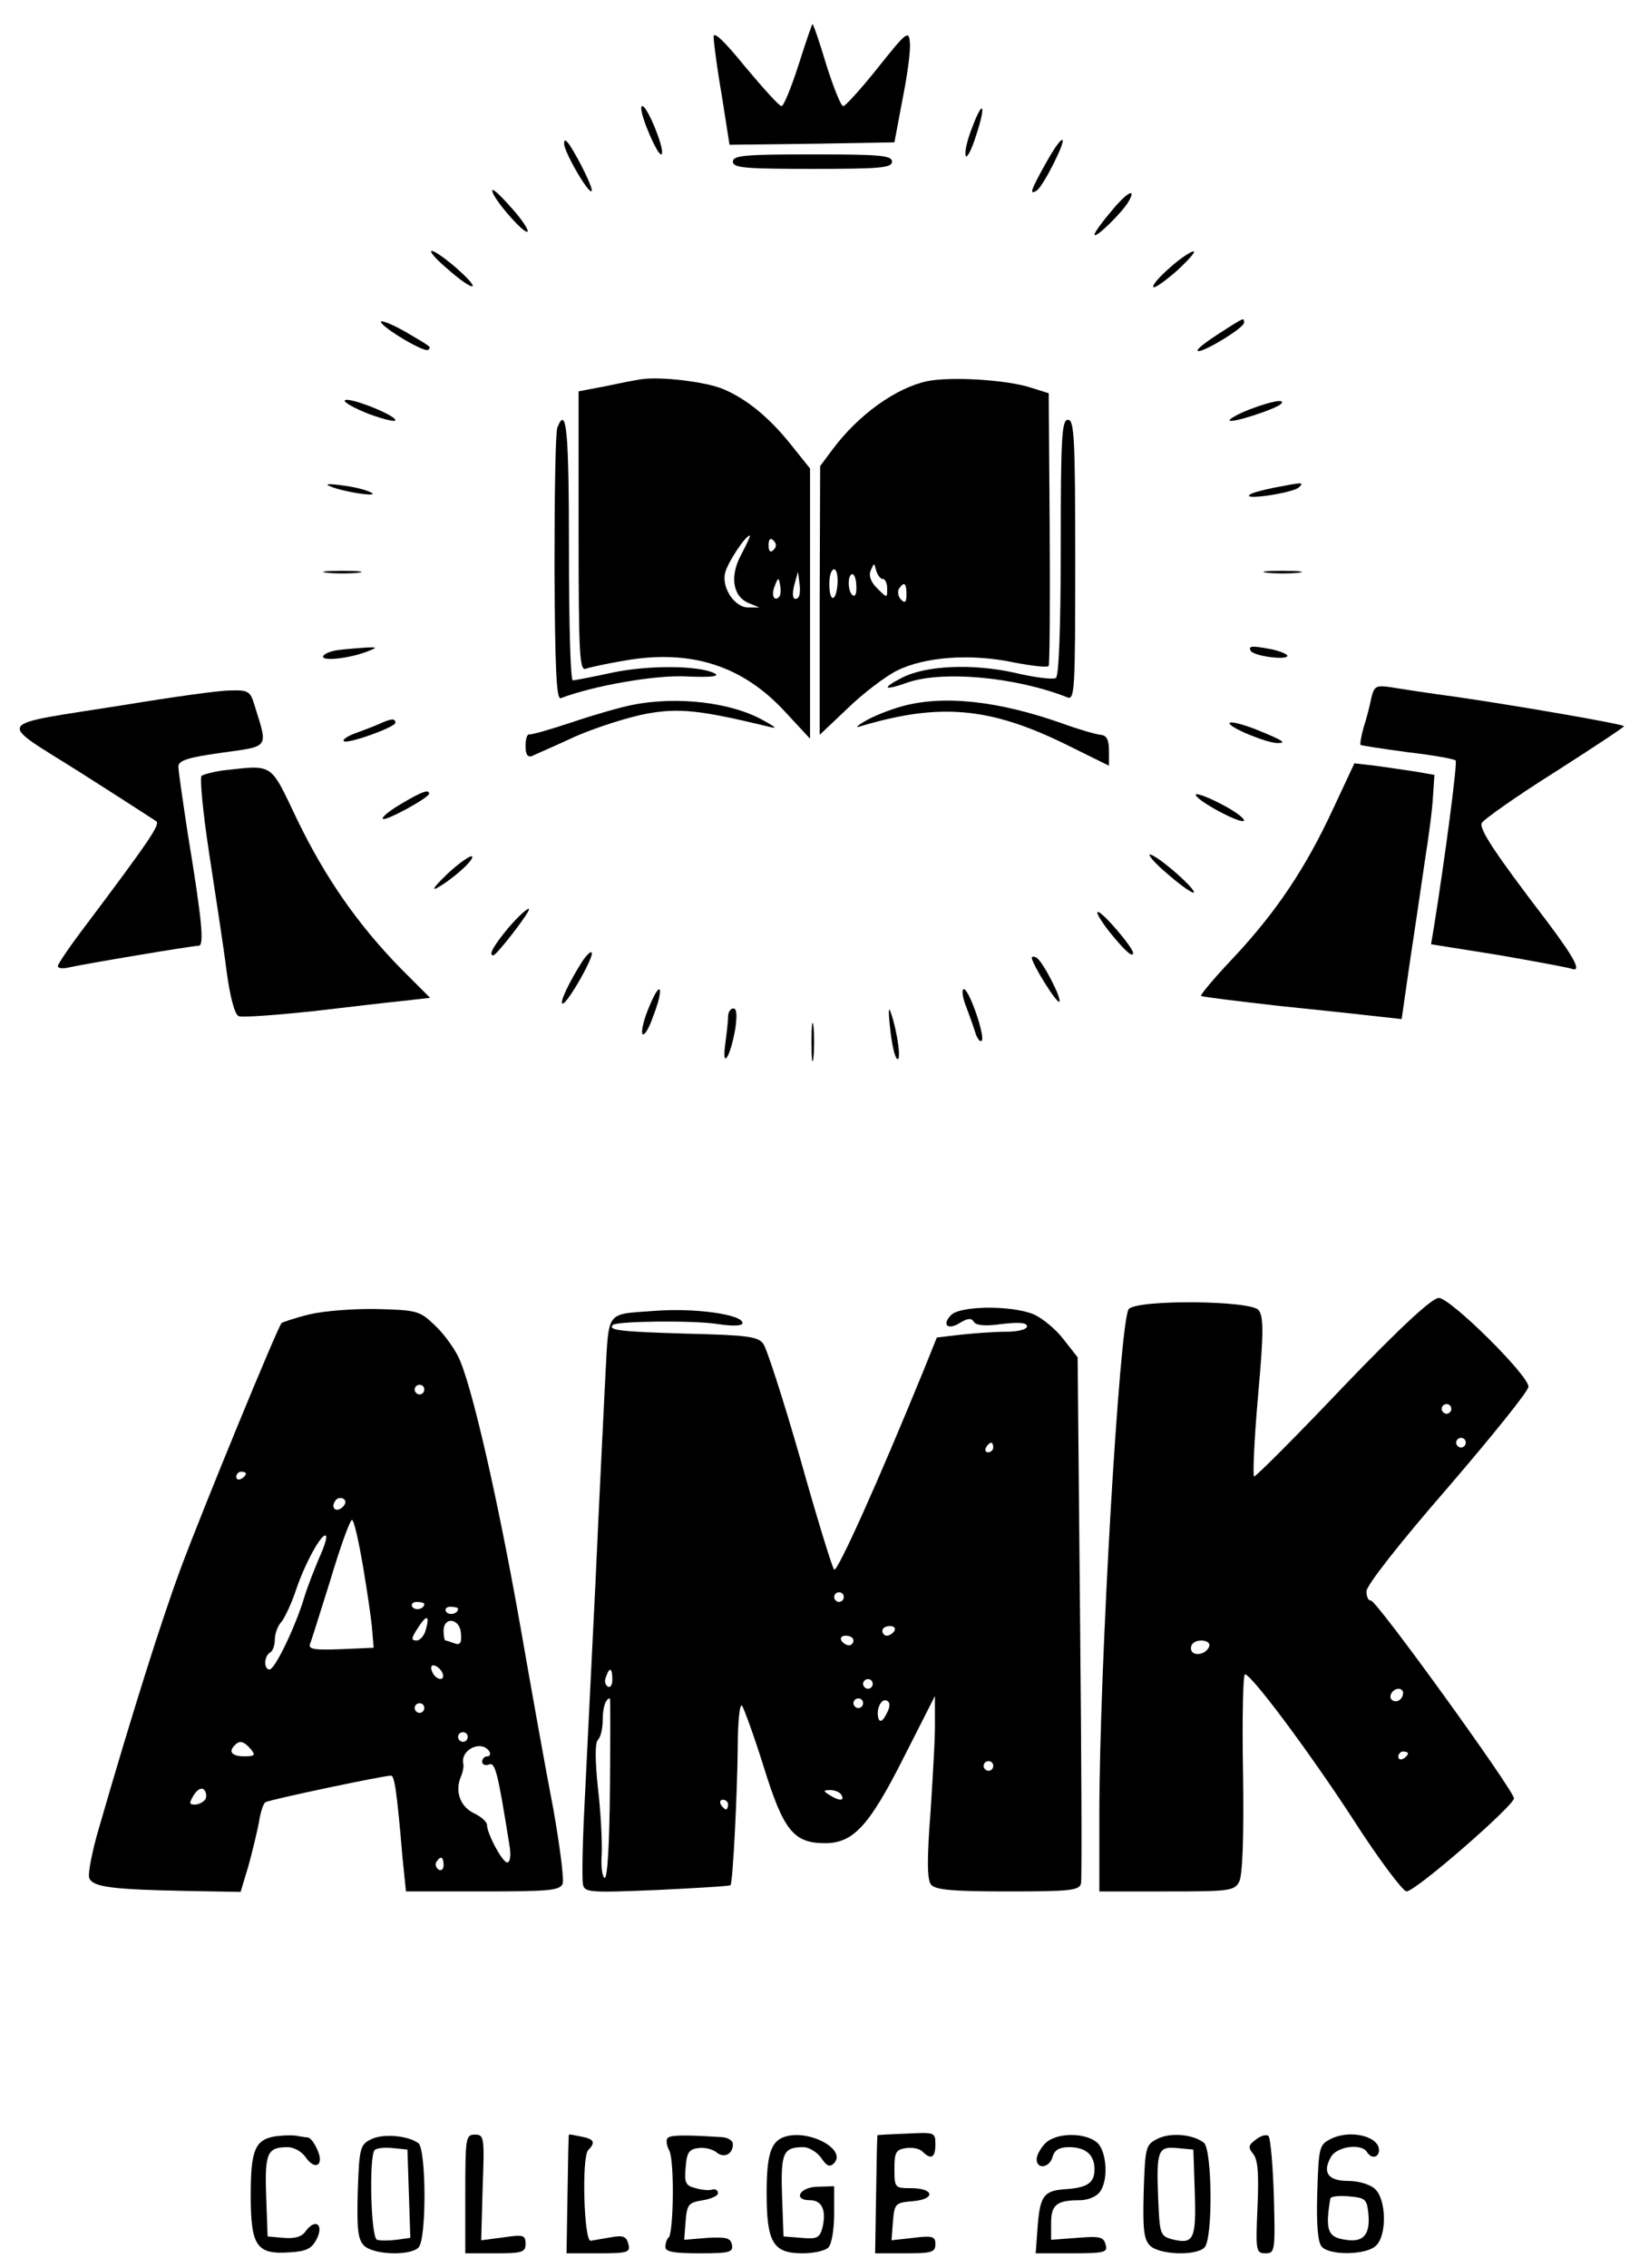 <?xml version="1.0" standalone="no"?>
<!DOCTYPE svg PUBLIC "-//W3C//DTD SVG 20010904//EN"
 "http://www.w3.org/TR/2001/REC-SVG-20010904/DTD/svg10.dtd">
<svg version="1.0" xmlns="http://www.w3.org/2000/svg"
 width="342pt" height="470pt" viewBox="0 0 342 470"
 preserveAspectRatio="xMidYMid meet">

<g transform="translate(0,470) scale(0.1,-0.1)"
fill="#000000" stroke="none">
<path d="M1656 4565 c-15 -47 -31 -85 -35 -85 -5 0 -38 37 -75 81 -43 53 -66
75 -66 63 0 -10 7 -65 17 -122 l16 -102 171 2 171 3 17 90 c10 50 17 102 15
117 -2 26 -7 22 -66 -52 -35 -44 -68 -80 -72 -80 -5 0 -20 38 -35 85 -14 47
-27 85 -29 85 -1 0 -14 -38 -29 -85z"/>
<path d="M1330 4475 c0 -19 33 -95 41 -95 5 0 1 19 -8 43 -16 43 -33 69 -33
52z"/>
<path d="M2016 4435 c-10 -25 -16 -51 -13 -58 2 -6 12 12 21 41 22 66 15 79
-8 17z"/>
<path d="M1170 4402 c0 -17 51 -105 57 -98 4 4 -25 64 -46 96 -8 11 -11 12
-11 2z"/>
<path d="M2168 4360 c-30 -54 -34 -65 -18 -55 14 9 62 105 53 105 -5 0 -20
-23 -35 -50z"/>
<path d="M1520 4365 c0 -13 25 -15 165 -15 140 0 165 2 165 15 0 13 -25 15
-165 15 -140 0 -165 -2 -165 -15z"/>
<path d="M1021 4305 c-1 -14 66 -91 73 -85 3 3 -12 26 -34 50 -22 25 -39 41
-39 35z"/>
<path d="M2303 4260 c-18 -21 -33 -42 -33 -46 0 -11 59 47 71 69 17 30 -5 18
-38 -23z"/>
<path d="M930 4141 c25 -22 47 -37 50 -34 6 6 -71 73 -85 73 -5 -1 10 -18 35
-39z"/>
<path d="M2426 4145 c-22 -19 -37 -37 -34 -40 3 -3 25 13 49 34 24 22 40 40
34 40 -5 0 -28 -15 -49 -34z"/>
<path d="M790 4033 c1 -11 91 -65 98 -58 7 6 8 5 -50 39 -27 15 -48 23 -48 19z"/>
<path d="M2527 4008 c-26 -17 -46 -32 -43 -35 6 -7 96 47 96 58 0 11 3 13 -53
-23z"/>
<path d="M1330 3914 c-14 -2 -49 -9 -77 -15 l-53 -10 0 -291 c0 -255 2 -289
15 -284 8 3 45 11 81 17 138 24 245 -11 333 -107 l51 -55 0 280 0 280 -40 50
c-45 56 -91 94 -141 115 -37 15 -129 26 -169 20z m208 -362 c-25 -45 -19 -88
15 -102 l22 -9 -22 0 c-29 -1 -57 41 -49 72 5 21 42 77 51 77 2 0 -6 -17 -17
-38z m66 8 c-6 -6 -10 -3 -10 10 0 13 4 16 10 10 7 -7 7 -13 0 -20z m52 -98
c-11 -10 -15 4 -8 28 l7 25 3 -23 c2 -13 1 -26 -2 -30z m-40 1 c-11 -11 -17 4
-9 23 7 18 8 18 11 1 2 -10 1 -21 -2 -24z"/>
<path d="M1923 3910 c-65 -14 -142 -69 -196 -141 l-26 -35 -1 -279 0 -278 58
55 c32 31 78 66 102 78 58 29 154 36 243 17 37 -7 70 -11 72 -7 2 4 3 132 2
286 l-2 279 -35 11 c-50 17 -168 24 -217 14z m-92 -410 c5 0 9 -9 9 -20 0 -20
0 -20 -21 1 -13 13 -18 26 -13 37 7 16 7 16 11 0 3 -10 9 -18 14 -18z m-94
-10 c-3 -39 -17 -39 -17 0 0 17 4 30 10 30 5 0 8 -13 7 -30z m39 -5 c1 -14 -2
-22 -7 -19 -11 6 -12 44 -1 44 4 0 8 -11 8 -25z m104 -17 c0 -16 -3 -19 -11
-11 -6 6 -8 16 -5 22 11 17 16 13 16 -11z"/>
<path d="M715 3870 c-2 -4 20 -16 50 -28 30 -11 55 -17 55 -13 0 11 -99 50
-105 41z"/>
<path d="M2593 3852 c-24 -9 -43 -20 -43 -23 0 -8 96 23 107 34 10 11 -19 6
-64 -11z"/>
<path d="M1156 3814 c-4 -9 -6 -140 -6 -291 1 -208 4 -274 13 -270 68 26 199
49 263 45 46 -2 67 0 57 6 -31 17 -137 18 -213 2 -41 -9 -78 -16 -82 -16 -5 0
-8 122 -8 270 0 246 -5 302 -24 254z"/>
<path d="M2200 3566 c0 -168 -4 -267 -10 -271 -6 -4 -45 1 -87 11 -86 19 -184
15 -233 -11 -43 -22 -37 -27 11 -10 73 26 225 12 332 -30 16 -7 17 11 17 284
0 252 -2 291 -15 291 -13 0 -15 -36 -15 -264z"/>
<path d="M685 3692 c28 -12 104 -23 85 -13 -8 5 -35 12 -60 15 -29 4 -38 3
-25 -2z"/>
<path d="M2641 3689 c-24 -5 -47 -11 -50 -15 -10 -11 92 5 103 16 11 11 9 11
-53 -1z"/>
<path d="M678 3513 c17 -2 47 -2 65 0 17 2 3 4 -33 4 -36 0 -50 -2 -32 -4z"/>
<path d="M2628 3513 c17 -2 47 -2 65 0 17 2 3 4 -33 4 -36 0 -50 -2 -32 -4z"/>
<path d="M703 3353 c-18 -2 -33 -9 -33 -14 0 -10 58 -3 95 12 18 7 17 8 -5 7
-14 -1 -40 -3 -57 -5z"/>
<path d="M2594 3351 c7 -11 76 -20 76 -10 0 3 -14 9 -31 13 -42 8 -51 8 -45
-3z"/>
<path d="M2844 3253 c-3 -15 -10 -43 -16 -61 -5 -18 -8 -35 -6 -36 1 -1 46 -8
98 -15 52 -6 96 -14 99 -17 4 -4 -22 -202 -45 -345 l-6 -36 138 -22 c76 -13
144 -26 151 -28 25 -10 12 17 -49 98 -107 140 -140 190 -135 203 3 7 71 55
152 106 80 51 145 94 143 95 -5 5 -220 42 -343 60 -60 8 -124 18 -142 21 -29
4 -33 2 -39 -23z"/>
<path d="M258 3239 c-277 -44 -267 -29 -93 -139 82 -52 153 -98 159 -102 9 -6
-14 -40 -144 -213 -33 -43 -60 -83 -60 -87 0 -5 10 -6 23 -3 30 7 257 45 269
45 12 0 7 53 -23 235 -10 66 -19 127 -19 136 0 13 19 19 90 29 100 14 96 8 68
98 -9 30 -13 32 -51 31 -23 0 -122 -14 -219 -30z"/>
<path d="M1311 3239 c-25 -5 -81 -21 -125 -36 -45 -15 -84 -26 -88 -25 -5 1
-8 -10 -8 -24 0 -17 4 -24 13 -21 6 3 48 21 91 41 44 19 110 40 148 47 67 12
111 7 248 -26 23 -6 22 -4 -5 11 -66 38 -179 52 -274 33z"/>
<path d="M1870 3236 c-25 -7 -58 -20 -75 -30 -16 -9 -22 -15 -13 -12 166 50
270 41 429 -37 l89 -44 0 31 c0 23 -5 32 -17 33 -10 1 -45 11 -78 23 -135 48
-249 60 -335 36z"/>
<path d="M785 3199 c-11 -5 -33 -13 -49 -19 -16 -6 -26 -13 -23 -16 7 -7 107
29 107 38 0 10 -9 9 -35 -3z"/>
<path d="M2550 3201 c0 -9 77 -41 100 -41 20 0 10 6 -47 29 -29 11 -53 17 -53
12z"/>
<path d="M2765 3024 c-57 -123 -118 -214 -207 -309 -39 -41 -69 -77 -67 -79 2
-2 76 -11 164 -21 88 -9 181 -19 206 -22 l46 -5 17 118 c10 66 24 160 31 209
8 50 16 110 17 135 l3 44 -40 7 c-22 3 -59 9 -83 12 l-43 5 -44 -94z"/>
<path d="M460 3103 c-19 -3 -38 -8 -42 -11 -4 -4 3 -77 16 -162 13 -85 30
-195 36 -243 7 -53 17 -90 25 -93 7 -3 75 2 152 10 76 9 162 19 192 22 l53 6
-61 61 c-88 90 -156 187 -215 309 -57 119 -47 113 -156 101z"/>
<path d="M832 3034 c-24 -14 -41 -28 -38 -31 5 -6 96 44 96 52 0 10 -16 4 -58
-21z"/>
<path d="M2480 3053 c0 -12 100 -65 100 -53 0 5 -22 21 -50 35 -27 14 -50 22
-50 18z"/>
<path d="M929 2890 c-24 -23 -35 -36 -24 -31 32 17 80 60 74 66 -3 3 -26 -13
-50 -35z"/>
<path d="M2420 2890 c25 -22 50 -40 55 -40 6 0 -10 18 -35 40 -25 22 -49 39
-55 39 -5 0 10 -18 35 -39z"/>
<path d="M1056 2779 c-31 -37 -44 -59 -33 -59 7 0 78 92 74 96 -2 3 -21 -14
-41 -37z"/>
<path d="M2300 2770 c32 -40 50 -56 50 -45 0 11 -63 85 -73 85 -5 0 6 -18 23
-40z"/>
<path d="M1208 2708 c-27 -42 -49 -88 -41 -88 10 0 67 100 60 106 -2 3 -11 -6
-19 -18z"/>
<path d="M2140 2715 c0 -12 52 -96 57 -91 6 5 -34 83 -47 91 -5 3 -10 3 -10 0z"/>
<path d="M1347 2615 c-11 -25 -17 -50 -15 -57 3 -7 13 8 22 34 24 61 17 81 -7
23z"/>
<path d="M2004 2613 c8 -21 17 -47 20 -57 4 -10 9 -16 12 -13 8 8 -26 107 -37
107 -5 0 -3 -17 5 -37z"/>
<path d="M1846 2570 c3 -30 9 -59 14 -64 10 -10 2 53 -12 94 -5 16 -6 6 -2
-30z"/>
<path d="M1510 2593 c0 -10 -3 -36 -6 -58 -7 -54 11 -25 21 33 4 28 3 42 -4
42 -6 0 -11 -8 -11 -17z"/>
<path d="M1683 2540 c0 -36 2 -50 4 -32 2 17 2 47 0 65 -2 17 -4 3 -4 -33z"/>
<path d="M2785 1825 c-97 -102 -180 -185 -184 -185 -3 0 0 74 8 165 12 133 12
167 1 180 -17 20 -251 22 -269 2 -19 -23 -61 -746 -61 -1049 l0 -158 140 0
c129 0 140 1 150 20 7 13 10 93 8 225 -2 113 0 205 4 205 13 0 130 -156 224
-300 53 -83 104 -150 111 -150 19 0 223 178 223 193 -1 17 -286 412 -297 410
-5 -1 -9 8 -9 19 0 12 68 99 168 214 92 107 168 201 168 210 0 24 -162 184
-186 184 -14 0 -81 -62 -199 -185z m225 -45 c0 -5 -4 -10 -10 -10 -5 0 -10 5
-10 10 0 6 5 10 10 10 6 0 10 -4 10 -10z m30 -70 c0 -5 -4 -10 -10 -10 -5 0
-10 5 -10 10 0 6 5 10 10 10 6 0 10 -4 10 -10z m-532 -422 c-7 -19 -38 -22
-38 -4 0 10 9 16 21 16 12 0 19 -5 17 -12z m402 -96 c0 -13 -12 -22 -22 -16
-10 6 -1 24 13 24 5 0 9 -4 9 -8z m10 -126 c0 -3 -4 -8 -10 -11 -5 -3 -10 -1
-10 4 0 6 5 11 10 11 6 0 10 -2 10 -4z"/>
<path d="M642 1976 c-29 -7 -55 -16 -58 -18 -8 -8 -162 -382 -209 -508 -39
-105 -99 -294 -169 -536 -15 -50 -24 -98 -21 -106 7 -19 47 -24 202 -27 l112
-2 16 53 c8 29 18 70 22 91 3 20 9 40 14 42 7 5 244 55 260 55 7 0 12 -30 24
-172 l7 -68 159 0 c139 0 160 2 166 16 3 9 -6 80 -20 158 -15 77 -45 245 -67
371 -47 267 -103 512 -130 564 -10 20 -32 50 -50 66 -29 28 -37 30 -118 32
-48 1 -111 -4 -140 -11z m238 -156 c0 -5 -4 -10 -10 -10 -5 0 -10 5 -10 10 0
6 5 10 10 10 6 0 10 -4 10 -10z m-370 -174 c0 -3 -4 -8 -10 -11 -5 -3 -10 -1
-10 4 0 6 5 11 10 11 6 0 10 -2 10 -4z m201 -69 c-13 -13 -26 -3 -16 12 3 6
11 8 17 5 6 -4 6 -10 -1 -17z m42 -124 c9 -54 18 -114 19 -133 l3 -35 -69 -3
c-55 -2 -67 0 -63 11 3 7 22 68 43 135 20 67 40 122 44 122 4 0 14 -44 23 -97z
m-92 16 c-10 -24 -25 -62 -31 -83 -19 -61 -60 -146 -71 -146 -12 0 -12 27 1
35 6 3 10 16 10 27 0 12 6 29 14 37 7 9 21 39 30 66 18 54 54 120 62 112 3 -3
-4 -24 -15 -48z m219 -93 c0 -11 -19 -15 -25 -6 -3 5 1 10 9 10 9 0 16 -2 16
-4z m70 -10 c0 -11 -19 -15 -25 -6 -3 5 1 10 9 10 9 0 16 -2 16 -4z m-67 -44
c-3 -12 -12 -22 -19 -22 -12 0 -11 5 2 25 19 30 26 28 17 -3z m73 -8 c2 -19
-2 -24 -13 -20 -8 3 -17 6 -19 6 -2 0 -4 9 -4 20 0 31 35 26 36 -6z m-38 -82
c6 -18 -15 -14 -22 4 -4 10 -1 14 6 12 6 -2 14 -10 16 -16z m-38 -72 c0 -5 -4
-10 -10 -10 -5 0 -10 5 -10 10 0 6 5 10 10 10 6 0 10 -4 10 -10z m90 -60 c0
-5 -4 -10 -10 -10 -5 0 -10 5 -10 10 0 6 5 10 10 10 6 0 10 -4 10 -10z m-450
-25 c11 -13 8 -15 -14 -15 -25 0 -33 10 -19 23 10 11 19 8 33 -8z m495 -5 c3
-5 1 -10 -4 -10 -6 0 -11 -5 -11 -11 0 -6 6 -9 14 -6 13 5 18 -13 43 -170 3
-19 1 -33 -5 -33 -10 0 -42 60 -42 78 0 6 -12 17 -27 24 -29 14 -40 46 -27 76
4 9 6 21 5 26 -7 30 38 51 54 26z m-589 -99 c-4 -6 -14 -11 -22 -11 -12 0 -12
3 -2 20 7 11 16 16 21 11 5 -5 6 -14 3 -20z m494 -137 c0 -8 -5 -12 -10 -9 -6
4 -8 11 -5 16 9 14 15 11 15 -7z"/>
<path d="M1355 1983 c-98 -7 -92 1 -99 -125 -3 -62 -13 -259 -21 -438 -9 -179
-19 -388 -23 -466 -4 -77 -5 -149 -3 -159 3 -17 13 -18 154 -12 83 4 151 8
152 10 5 5 14 189 15 282 0 56 4 95 9 90 4 -6 25 -63 45 -127 41 -132 62 -158
127 -158 59 0 92 36 164 179 l64 126 0 -50 c1 -27 -4 -112 -9 -189 -8 -102 -7
-142 1 -152 9 -11 47 -14 159 -14 131 0 149 2 152 17 2 9 1 258 -2 553 l-5
537 -29 37 c-16 21 -44 44 -62 52 -46 19 -151 18 -171 -1 -21 -21 -7 -33 19
-16 15 9 23 10 28 1 5 -7 24 -9 58 -4 36 4 52 3 52 -5 0 -6 -18 -11 -42 -11
-24 0 -66 -3 -94 -6 l-51 -6 -27 -67 c-96 -235 -180 -421 -186 -414 -4 4 -36
108 -70 229 -35 122 -70 230 -77 239 -11 15 -33 18 -159 21 -136 4 -164 7
-153 18 8 8 165 10 217 2 32 -5 52 -4 52 2 0 18 -101 32 -185 25z m705 -283
c0 -5 -5 -10 -11 -10 -5 0 -7 5 -4 10 3 6 8 10 11 10 2 0 4 -4 4 -10z m-310
-310 c0 -5 -4 -10 -10 -10 -5 0 -10 5 -10 10 0 6 5 10 10 10 6 0 10 -4 10 -10z
m105 -70 c-3 -5 -10 -10 -16 -10 -5 0 -9 5 -9 10 0 6 7 10 16 10 8 0 12 -4 9
-10z m-85 -20 c0 -5 -4 -10 -9 -10 -6 0 -13 5 -16 10 -3 6 1 10 9 10 9 0 16
-4 16 -10z m-500 -81 c0 -11 -4 -18 -10 -14 -5 3 -7 12 -3 20 7 21 13 19 13
-6z m540 -9 c0 -5 -4 -10 -10 -10 -5 0 -10 5 -10 10 0 6 5 10 10 10 6 0 10 -4
10 -10z m-545 -217 c-1 -112 -5 -187 -11 -185 -5 2 -8 24 -6 50 1 26 -2 87 -8
137 -6 58 -6 93 0 99 6 6 10 24 10 41 0 26 6 45 15 45 1 0 1 -84 0 -187z m525
177 c0 -5 -4 -10 -10 -10 -5 0 -10 5 -10 10 0 6 5 10 10 10 6 0 10 -4 10 -10z
m48 -23 c-7 -14 -13 -17 -16 -9 -6 19 6 44 18 37 7 -4 6 -14 -2 -28z m222
-107 c0 -5 -4 -10 -10 -10 -5 0 -10 5 -10 10 0 6 5 10 10 10 6 0 10 -4 10 -10z
m-315 -60 c8 -13 -5 -13 -25 0 -13 8 -13 10 2 10 9 0 20 -4 23 -10z m-235 -20
c0 -5 -2 -10 -4 -10 -3 0 -8 5 -11 10 -3 6 -1 10 4 10 6 0 11 -4 11 -10z"/>
<path d="M575 273 c-46 -6 -55 -27 -55 -123 0 -105 12 -123 81 -118 35 2 46 8
56 28 15 30 -3 43 -23 16 -8 -12 -23 -16 -46 -14 l-33 3 -3 84 c-3 89 2 101
45 101 12 0 29 -9 37 -21 20 -29 39 -16 24 16 -6 14 -15 25 -19 25 -4 0 -13 2
-21 3 -7 2 -26 2 -43 0z"/>
<path d="M769 266 c-22 -11 -24 -18 -27 -108 -2 -77 0 -99 13 -112 19 -19 95
-22 113 -4 17 17 16 202 0 216 -21 16 -74 21 -99 8z m79 -112 l3 -92 -29 -4
c-16 -2 -34 -2 -40 0 -13 4 -17 173 -5 186 4 4 21 6 38 4 l30 -3 3 -91z"/>
<path d="M965 153 l0 -123 63 0 c55 0 62 2 62 20 0 18 -5 19 -46 13 l-46 -6 3
109 c4 105 3 110 -16 110 -19 0 -20 -6 -20 -123z"/>
<path d="M1180 276 c-1 0 -2 -56 -3 -124 l-2 -122 67 0 c61 0 66 2 61 20 -4
15 -11 18 -37 13 -17 -3 -35 -6 -41 -7 -14 -1 -19 174 -5 188 16 16 12 23 -15
28 -14 3 -25 5 -25 4z"/>
<path d="M1384 268 c-3 -4 -1 -16 4 -25 11 -20 9 -169 -1 -180 -4 -3 -7 -12
-7 -20 0 -10 18 -13 71 -13 62 0 70 2 67 18 -3 14 -12 16 -51 14 l-48 -4 3 39
c3 35 6 38 36 43 18 3 32 10 31 15 0 6 -6 9 -12 7 -6 -2 -21 -1 -34 3 -21 5
-24 11 -21 43 2 30 7 38 26 40 13 2 29 -2 37 -8 16 -14 35 -5 35 16 0 8 -11
15 -27 15 -80 5 -105 4 -109 -3z"/>
<path d="M1629 272 c-30 -9 -39 -36 -39 -117 0 -102 13 -125 74 -125 23 0 47
5 54 12 7 7 12 38 12 70 l0 57 -35 -1 c-37 -1 -51 -28 -15 -28 25 0 34 -21 26
-56 -6 -22 -11 -25 -44 -22 l-37 3 -3 84 c-3 89 2 101 44 101 12 0 28 -10 37
-22 11 -17 18 -20 26 -12 29 28 -49 71 -100 56z"/>
<path d="M1820 275 c-1 0 -2 -55 -3 -123 l-2 -122 63 0 c54 0 62 2 62 19 0 16
-6 18 -46 13 l-45 -5 3 39 c3 37 5 39 41 42 48 4 45 27 -4 27 -33 0 -34 1 -34
40 0 34 3 40 24 43 13 2 28 -1 34 -7 18 -18 27 -13 27 15 0 25 -2 25 -60 22
-33 -1 -60 -3 -60 -3z"/>
<path d="M2168 258 c-10 -10 -18 -25 -18 -33 0 -22 27 -18 33 5 4 14 14 20 34
20 35 0 53 -16 53 -46 0 -28 -15 -38 -59 -41 -46 -3 -54 -13 -59 -78 l-4 -55
75 0 c68 0 75 2 70 18 -4 16 -12 18 -59 14 l-54 -4 0 35 c0 38 12 47 60 47 15
0 33 7 40 16 19 22 16 82 -3 102 -24 23 -86 23 -109 0z"/>
<path d="M2400 267 c-24 -12 -25 -18 -28 -109 -2 -77 0 -99 13 -112 19 -19 95
-22 113 -4 18 18 16 202 -1 217 -23 18 -70 22 -97 8z m78 -111 c3 -97 -2 -108
-47 -97 -25 7 -26 11 -29 86 -4 99 0 107 40 103 l33 -3 3 -89z"/>
<path d="M2605 266 c-16 -12 -17 -16 -6 -30 10 -12 12 -41 9 -111 -4 -91 -3
-95 17 -95 19 0 20 5 17 117 -2 65 -7 121 -11 126 -4 4 -16 1 -26 -7z"/>
<path d="M2760 267 c-24 -12 -25 -17 -28 -111 -2 -64 1 -103 9 -112 16 -19 93
-18 113 2 23 22 21 96 -2 117 -10 10 -35 17 -56 17 -41 0 -54 17 -36 49 11 22
63 30 75 11 9 -15 25 -12 25 4 0 29 -61 43 -100 23z m78 -155 c4 -43 -10 -60
-47 -54 -37 5 -43 19 -32 85 0 5 18 7 39 5 34 -3 37 -6 40 -36z"/>
</g>
</svg>

